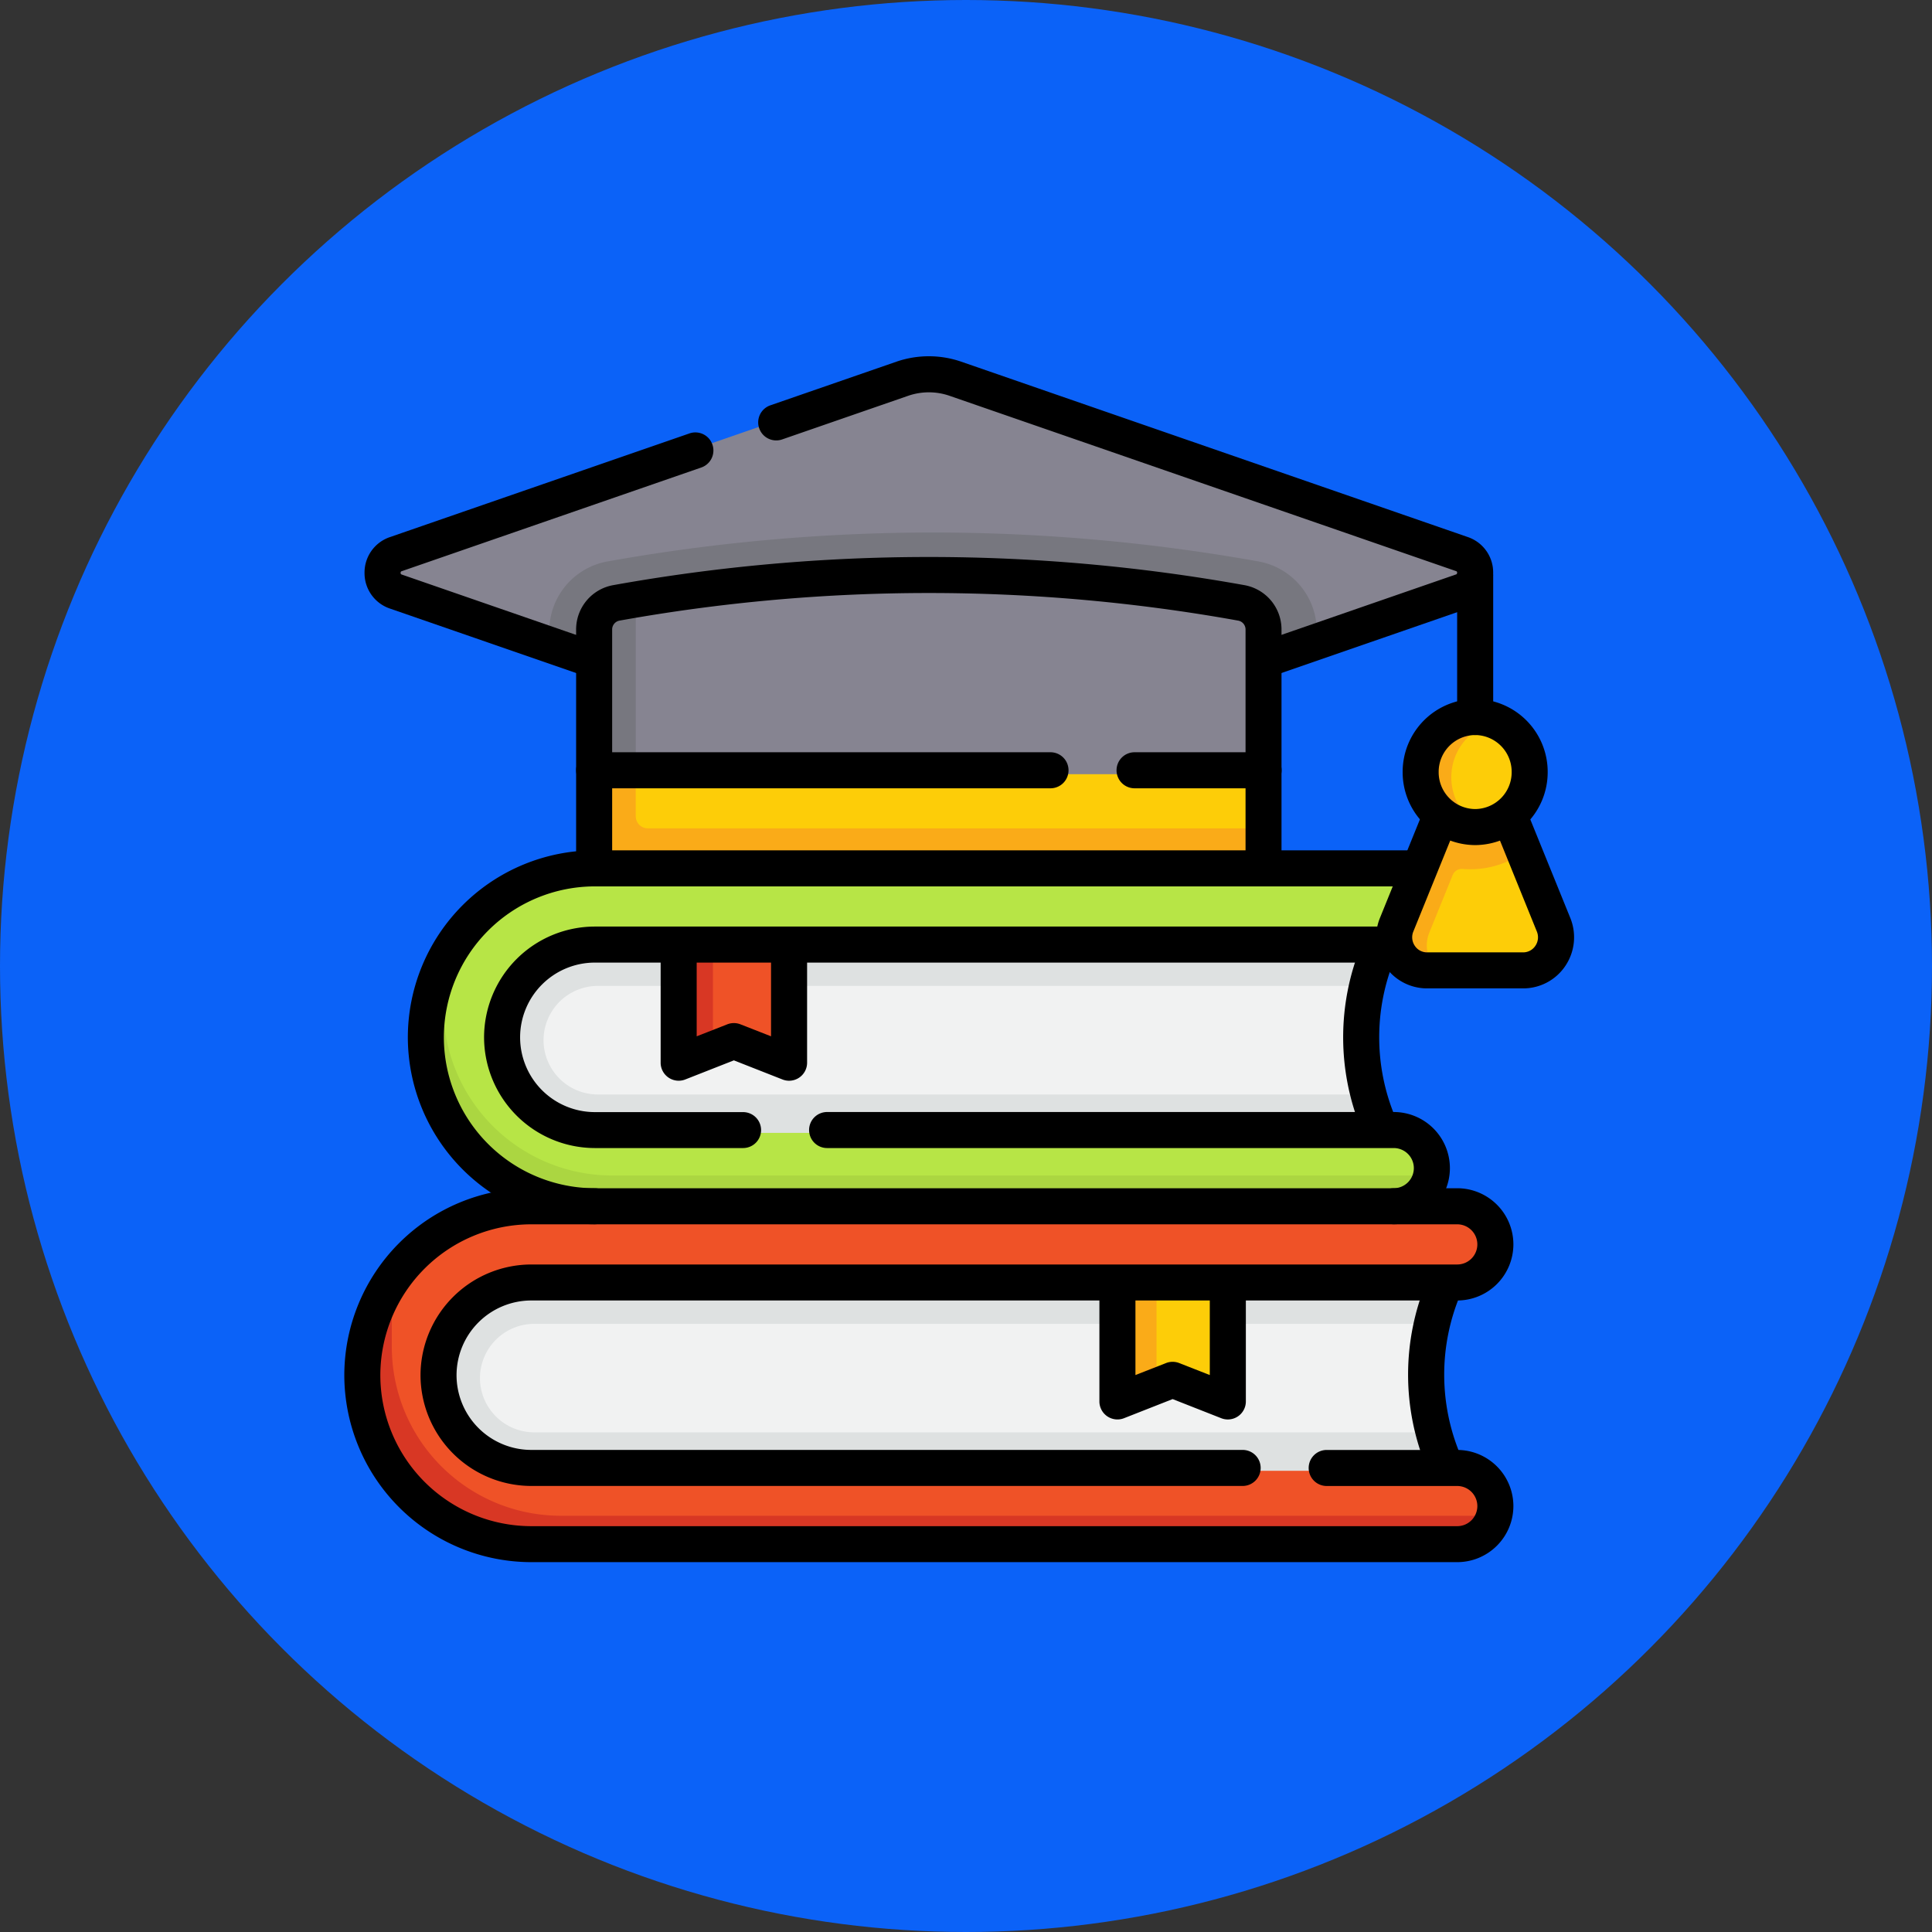 <svg xmlns="http://www.w3.org/2000/svg" xmlns:xlink="http://www.w3.org/1999/xlink" width="101" height="101" viewBox="0 0 101 101">
  <rect x="0" y="0" width="101" height="101" fill="#333333" stroke="none"/>
  <defs>
    <clipPath id="clip-path">
      <path id="path12546" d="M0-682.665H64.29v64.29H0Z" transform="translate(0 682.665)"/>
    </clipPath>
  </defs>
  <g id="Grupo_1043908" data-name="Grupo 1043908" transform="translate(-301 -2437)">
    <circle id="Elipse_4810" data-name="Elipse 4810" cx="50.5" cy="50.5" r="50.5" transform="translate(301 2437)" fill="#0b62f8"/>
    <g id="g12540" transform="translate(319 3137.665)">
      <g id="g12542" transform="translate(0 -682.665)">
        <g id="g12544" clip-path="url(#clip-path)">
          <g id="g12550" transform="translate(7.03 29.058)">
            <path id="path12552" d="M-454.67-23.777a12.651,12.651,0,0,0-.075,9.369l1.032,2.021h-44.541s-8.293-4.659,0-12.952l44.156-.91Z" transform="translate(501.94 26.249)" fill="#f1f2f2"/>
          </g>
          <g id="g12554" transform="translate(7.03 29.058)">
            <path id="path12556" d="M-463.867-133.337h-44.541s-8.292-4.66,0-12.952l44.157-.91-.573,2.472a12.129,12.129,0,0,0-.629,2.009H-505.87a2.842,2.842,0,0,0-2.839,2.838,2.842,2.842,0,0,0,2.839,2.839h40.432a10.907,10.907,0,0,0,.539,1.683Z" transform="translate(512.094 147.2)" fill="#dee1e1"/>
          </g>
          <g id="g12558" transform="translate(4.752 27.546)">
            <path id="path12560" d="M-479.29-166.069-520-166.133c-4.878,0-9.067-3.111-9.067-7.989a11.116,11.116,0,0,1,.166-3.444,8.835,8.835,0,0,1,8.286-5.768h41.768a1.992,1.992,0,0,1,1.992,1.992,1.992,1.992,0,0,1-1.992,1.992h-31.611l-3.087.725-2.685-.725h-4.385a4.848,4.848,0,0,0-4.847,4.848,4.847,4.847,0,0,0,4.847,4.847h41.768a1.992,1.992,0,0,1,1.992,1.992,2.01,2.01,0,0,1-.014.235c-.116.99-1.4,1.359-2.418,1.359" transform="translate(529.12 183.334)" fill="#b7e546"/>
          </g>
          <g id="g12562" transform="translate(4.421 32.804)">
            <path id="path12564" d="M-505.727-102.418a2,2,0,0,1-.569,1.174,1.989,1.989,0,0,1-1.409.584l-20.635,1.237-21.133-1.237a8.832,8.832,0,0,1-8.832-8.832,8.791,8.791,0,0,1,.753-3.574v1.816a8.832,8.832,0,0,0,8.832,8.832Z" transform="translate(558.305 113.066)" fill="#abd641"/>
          </g>
          <g id="g12566" transform="translate(17.801 31.53)">
            <path id="path12568" d="M-53.951-55.86v-5.808H-58.09l-1.47.148.088,5.409a.251.251,0,0,0,.343.234l1.039-.254,1.162-.455a.251.251,0,0,1,.183,0l2.452.96a.251.251,0,0,0,.343-.234" transform="translate(59.56 61.668)" fill="#ef5227"/>
          </g>
          <g id="g12570" transform="translate(17.638 31.53)">
            <path id="path12572" d="M-15.7,0V5.536l-1.29.5a.251.251,0,0,1-.343-.234V0Z" transform="translate(17.333)" fill="#d83724"/>
          </g>
          <g id="g12574" transform="translate(12.976 21.654)">
            <path id="path12576" d="M-342.413-7.9v2.832l-.126,1.256a.879.879,0,0,1-.879.879l-33.465-.126a.878.878,0,0,1-.879-.879l-.251-3.962,17.179-.821Z" transform="translate(378.012 8.716)" fill="#fdcd08"/>
          </g>
          <g id="g12578" transform="translate(54.707 24.838)">
            <path id="path12580" d="M-24,0c-.786,1.938-1.577,3.849-2.363,5.787a1.759,1.759,0,0,0,1.614,2.427l1.454.126h3.536a1.759,1.759,0,0,0,1.614-2.427l-1.639-4.041L-20.813,0Z" transform="translate(26.493)" fill="#fdcd08"/>
          </g>
          <g id="g12582" transform="translate(54.582 24.507)">
            <path id="path12584" d="M-37.376-28.059a4.774,4.774,0,0,0,2.95-.714l-.881-2.2-1.457.435h0l-1.9-.253c-.24.591-.589,1.431-.828,2.023h0l-1.639,4.039a1.758,1.758,0,0,0,1.614,2.427h2.009a1.758,1.758,0,0,1-1.614-2.427l1.224-3.016a.507.507,0,0,1,.521-.31" transform="translate(41.261 30.976)" fill="#faab18"/>
          </g>
          <g id="g12586" transform="translate(56.187 19.833)">
            <path id="path12588" d="M-53.835-26.925a2.925,2.925,0,0,0-1.957-2.768c-.3-.1-.724.08-1.054.08a2.466,2.466,0,0,0-2.586,2.688,2.555,2.555,0,0,0,2.8,2.586c.33,0,.546.285.841.182a2.925,2.925,0,0,0,1.957-2.768" transform="translate(59.432 29.724)" fill="#fdcd08"/>
          </g>
          <g id="g12590" transform="translate(55.987 19.706)">
            <path id="path12592" d="M-36.933-54.773a2.86,2.86,0,0,1-.942.158,2.913,2.913,0,0,1-2.9-2.927,2.912,2.912,0,0,1,2.9-2.926,2.86,2.86,0,0,1,.942.158,2.924,2.924,0,0,0-1.956,2.767,2.925,2.925,0,0,0,1.956,2.769" transform="translate(40.773 60.468)" fill="#faab18"/>
          </g>
          <g id="g12594" transform="translate(1.724 1.417)">
            <path id="path12596" d="M-552.043-111.117l-8.282,2.867-2.26-.232-16.076,6.58a5.27,5.27,0,0,1-3.448,0l-16.076-6.323-2.26-.025-8.283-2.867a1.054,1.054,0,0,1,0-1.992l26.933-9.324a4.308,4.308,0,0,1,2.819,0l26.933,9.324a1.054,1.054,0,0,1,0,1.992" transform="translate(609.437 122.67)" fill="#868491"/>
          </g>
          <g id="g12598" transform="translate(10.715 9.835)">
            <path id="path12600" d="M-385.893-49.553v.85l-18.336,6.347a5.269,5.269,0,0,1-3.448,0L-426.012-48.7v-.85a3.694,3.694,0,0,1,3.044-3.639,96.718,96.718,0,0,1,17.016-1.513,96.731,96.731,0,0,1,17.017,1.513,3.707,3.707,0,0,1,2.184,1.268,3.7,3.7,0,0,1,.86,2.371" transform="translate(426.012 54.705)" fill="#77777f"/>
          </g>
          <g id="g12602" transform="translate(13.227 12.095)">
            <path id="path12604" d="M-340-27.814v7.488H-375.22l-.126-7.236a1.437,1.437,0,0,1,1.183-1.414c.359-.064.467-.378.826-.438A94.2,94.2,0,0,1-357.8-30.705a94.233,94.233,0,0,1,16.617,1.478,1.434,1.434,0,0,1,.848.492,1.429,1.429,0,0,1,.335.922" transform="translate(375.346 30.705)" fill="#868491"/>
          </g>
          <g id="g12606" transform="translate(12.976 21.654)">
            <path id="path12608" d="M-342.413-35.131v1.381a.879.879,0,0,1-.879.879h-33.841a.879.879,0,0,1-.879-.879v-4.213l1.13-.821,1.13.821v2.2a.628.628,0,0,0,.628.628Z" transform="translate(378.012 38.784)" fill="#faab18"/>
          </g>
          <g id="g12610" transform="translate(12.976 13.387)">
            <path id="path12612" d="M-21.74,0V9.087H-24V1.6A1.437,1.437,0,0,1-22.817.186C-22.458.122-22.1.059-21.74,0" transform="translate(24)" fill="#77777f"/>
          </g>
          <g id="g12614" transform="translate(4.193 47.793)">
            <path id="path12616" d="M-513.867-103.3a11.815,11.815,0,0,1,0-9.043l.382-1.7H-564.83s-5.78,6.284.376,12.439l51.3.385Z" transform="translate(567.291 114.042)" fill="#f1f2f2"/>
          </g>
          <g id="g12618" transform="translate(4.193 47.794)">
            <path id="path12620" d="M-520.757-123.337l-51.3-.384c-6.156-6.155-.375-12.439-.375-12.439l51.592.1-.628,1.6a11.766,11.766,0,0,0-.561,1.713h-47.124A2.842,2.842,0,0,0-572-129.913a2.842,2.842,0,0,0,2.839,2.839h47.139a11.91,11.91,0,0,0,.546,1.654Z" transform="translate(574.898 136.16)" fill="#dee1e1"/>
          </g>
          <g id="g12622" transform="translate(1.776 45.209)">
            <path id="path12624" d="M-535.688-165.67l-46.422-.086c-4.878,0-9.169-2.753-9.169-7.63,0-1.548-.379-3.68.321-4.945a8.829,8.829,0,0,1,7.734-4.564h48.409a1.992,1.992,0,0,1,1.992,1.992,1.992,1.992,0,0,1-1.992,1.992H-546.81l-3.134.694-2.638-.694h-30.643a4.847,4.847,0,0,0-4.847,4.848,4.848,4.848,0,0,0,4.847,4.848h48.409a1.992,1.992,0,0,1,1.992,1.992,2,2,0,0,1-.032.36c-.169.929-1.855,1.193-2.832,1.193" transform="translate(591.382 182.894)" fill="#ef5227"/>
          </g>
          <g id="g12626" transform="translate(1.101 49.297)">
            <path id="path12628" d="M-569.424-114.882a1.984,1.984,0,0,1-.551,1.048,1.987,1.987,0,0,1-1.409.584h-48.408a8.832,8.832,0,0,1-8.832-8.832,8.787,8.787,0,0,1,1.381-4.744v3.111a8.832,8.832,0,0,0,8.832,8.832Z" transform="translate(628.625 126.826)" fill="#d83724"/>
          </g>
          <g id="g12630" transform="translate(40.734 49.192)">
            <path id="path12632" d="M-53.992-56.313v-5.855H-57.88l-1.725.105.092,5.5a.251.251,0,0,0,.343.234l1.29-.352.911-.357a.251.251,0,0,1,.183,0l2.452.96a.251.251,0,0,0,.343-.234" transform="translate(59.605 62.168)" fill="#fdcd08"/>
          </g>
          <g id="g12634" transform="translate(40.576 49.191)">
            <path id="path12636" d="M-18.116,0V5.486l-1.541.6A.251.251,0,0,1-20,5.855V0Z" transform="translate(20)" fill="#faab18"/>
          </g>
          <g id="g12638" transform="translate(3.32 26.454)">
            <path id="path12640" d="M-94.006-178.014a9.785,9.785,0,0,1-9.773-9.773,9.785,9.785,0,0,1,9.773-9.774h42.647a.942.942,0,0,1,.942.942.942.942,0,0,1-.942.942H-94.006a7.9,7.9,0,0,0-7.89,7.89,7.9,7.9,0,0,0,7.89,7.89.942.942,0,0,1,.942.942A.942.942,0,0,1-94.006-178.014Z" transform="translate(103.78 197.561)"/>
          </g>
          <g id="g12642" transform="translate(24.297 40.133)">
            <path id="path12644" d="M20.565-4.132a.942.942,0,0,1-.942-.942.942.942,0,0,1,.942-.942,1.052,1.052,0,0,0,1.05-1.05,1.052,1.052,0,0,0-1.05-1.05H-9.058A.942.942,0,0,1-10-9.058.942.942,0,0,1-9.058-10H20.565A2.937,2.937,0,0,1,23.5-7.066,2.937,2.937,0,0,1,20.565-4.132Z" transform="translate(10 10)"/>
          </g>
          <g id="g12646" transform="translate(7.305 30.438)">
            <path id="path12648" d="M-491.451,1.579h-7.75a5.8,5.8,0,0,1-5.789-5.789A5.8,5.8,0,0,1-499.2-10h41.768a.942.942,0,0,1,.942.942.942.942,0,0,1-.942.942H-499.2a3.91,3.91,0,0,0-3.906,3.906A3.91,3.91,0,0,0-499.2-.3h7.75a.942.942,0,0,1,.942.942A.942.942,0,0,1-491.451,1.579Z" transform="translate(504.991 10)"/>
          </g>
          <g id="g12650" transform="translate(52.217 30.764)">
            <path id="path12652" d="M-17.775.924a.942.942,0,0,1-.87-.582,12.673,12.673,0,0,1,0-9.763.942.942,0,0,1,1.23-.51.942.942,0,0,1,.51,1.23,10.8,10.8,0,0,0,0,8.322.942.942,0,0,1-.51,1.23A.939.939,0,0,1-17.775.924Z" transform="translate(19.623 10.003)"/>
          </g>
          <g id="g12654" transform="translate(55.611 48.399)">
            <path id="path12656" d="M-17.774.924a.942.942,0,0,1-.87-.582,12.674,12.674,0,0,1,0-9.763.942.942,0,0,1,1.23-.51A.942.942,0,0,1-16.9-8.7a10.8,10.8,0,0,0,0,8.322.942.942,0,0,1-.51,1.23A.939.939,0,0,1-17.774.924Z" transform="translate(19.622 10.003)"/>
          </g>
          <g id="g12658" transform="translate(16.537 30.505)">
            <path id="path12660" d="M-3.286-2.007a.941.941,0,0,1-.343-.065l-2.543-1-2.543,1a.942.942,0,0,1-.874-.1A.942.942,0,0,1-10-2.949V-9.058A.942.942,0,0,1-9.058-10a.942.942,0,0,1,.942.942v4.729l1.6-.627a.942.942,0,0,1,.687,0l1.6.627V-9.058A.942.942,0,0,1-3.286-10a.942.942,0,0,1,.942.942v6.109a.942.942,0,0,1-.411.778A.942.942,0,0,1-3.286-2.007Z" transform="translate(10 10)"/>
          </g>
          <g id="g12662" transform="translate(0 44.118)">
            <path id="path12664" d="M-487.15-135.706h-48.409a9.785,9.785,0,0,1-9.773-9.773,9.785,9.785,0,0,1,9.773-9.774h48.409a2.937,2.937,0,0,1,2.934,2.934,2.937,2.937,0,0,1-2.934,2.934h-48.409a3.91,3.91,0,0,0-3.906,3.906,3.91,3.91,0,0,0,3.906,3.906h37.189a.942.942,0,0,1,.942.942.942.942,0,0,1-.942.942h-37.189a5.8,5.8,0,0,1-5.789-5.789,5.8,5.8,0,0,1,5.789-5.789h48.409a1.052,1.052,0,0,0,1.05-1.05,1.052,1.052,0,0,0-1.05-1.05h-48.409a7.9,7.9,0,0,0-7.89,7.89,7.9,7.9,0,0,0,7.89,7.89h48.409a1.052,1.052,0,0,0,1.05-1.05,1.052,1.052,0,0,0-1.05-1.05h-6.826a.942.942,0,0,1-.942-.942.942.942,0,0,1,.942-.942h6.826a2.937,2.937,0,0,1,2.934,2.934A2.937,2.937,0,0,1-487.15-135.706Z" transform="translate(545.332 155.253)"/>
          </g>
          <g id="g12666" transform="translate(39.474 48.213)">
            <path id="path12668" d="M-3.286-2.007a.941.941,0,0,1-.343-.065l-2.543-1-2.543,1a.942.942,0,0,1-.874-.1A.942.942,0,0,1-10-2.949V-9.058A.942.942,0,0,1-9.058-10a.942.942,0,0,1,.942.942v4.729l1.6-.627a.942.942,0,0,1,.687,0l1.6.627V-9.058A.942.942,0,0,1-3.286-10a.942.942,0,0,1,.942.942v6.109a.942.942,0,0,1-.411.778A.942.942,0,0,1-3.286-2.007Z" transform="translate(10 10)"/>
          </g>
          <g id="g12670" transform="translate(21.638 0.627)">
            <path id="path12672" d="M16.458-19.881a.942.942,0,0,1-.89-.634.942.942,0,0,1,.582-1.2l10.321-3.573a.079.079,0,0,0,.063-.089.079.079,0,0,0-.063-.089L-.005-34.63a3.309,3.309,0,0,0-2.155,0l-6.592,2.282a.942.942,0,0,1-1.2-.582.942.942,0,0,1,.582-1.2l6.592-2.282a5.2,5.2,0,0,1,3.388,0l26.477,9.166a1.954,1.954,0,0,1,1.331,1.869,1.954,1.954,0,0,1-1.331,1.869L16.766-19.933A.94.94,0,0,1,16.458-19.881Z" transform="translate(10.003 36.693)"/>
          </g>
          <g id="g12674" transform="translate(1.057 4.605)">
            <path id="path12676" d="M-114.411-113.229a.94.94,0,0,1-.308-.052l-10.256-3.55a1.954,1.954,0,0,1-1.331-1.869,1.954,1.954,0,0,1,1.331-1.869l15.655-5.419a.942.942,0,0,1,1.2.582.942.942,0,0,1-.582,1.2l-15.655,5.419a.079.079,0,0,0-.063.089.079.079,0,0,0,.063.089l10.256,3.55a.942.942,0,0,1,.582,1.2A.942.942,0,0,1-114.411-113.229Z" transform="translate(126.306 126.041)"/>
          </g>
          <g id="g12678" transform="translate(58.176 11.177)">
            <path id="path12680" d="M-9.058-.751A.942.942,0,0,1-10-1.693V-9.058A.942.942,0,0,1-9.058-10a.942.942,0,0,1,.942.942v7.365A.942.942,0,0,1-9.058-.751Z" transform="translate(10 10)"/>
          </g>
          <g id="g12682" transform="translate(53.946 23.685)">
            <path id="path12684" d="M-28.3-.018h-5.028a2.649,2.649,0,0,1-2.2-1.173,2.681,2.681,0,0,1-.26-2.509l2.318-5.715a.942.942,0,0,1,1.227-.519.942.942,0,0,1,.519,1.227l-2.318,5.715a.79.79,0,0,0,.077.749.764.764,0,0,0,.637.342H-28.3a.764.764,0,0,0,.637-.342.79.79,0,0,0,.077-.749L-29.9-8.7a.942.942,0,0,1,.519-1.227.942.942,0,0,1,1.227.519L-25.837-3.7a2.681,2.681,0,0,1-.26,2.509A2.649,2.649,0,0,1-28.3-.018Z" transform="translate(35.982 10.003)"/>
          </g>
          <g id="g12686" transform="translate(55.326 18.542)">
            <path id="path12688" d="M-66.724-32.906a3.809,3.809,0,0,1-3.791-3.818,3.809,3.809,0,0,1,3.791-3.818,3.809,3.809,0,0,1,3.791,3.818A3.809,3.809,0,0,1-66.724-32.906Zm0-5.753a1.924,1.924,0,0,0-1.908,1.935,1.923,1.923,0,0,0,1.908,1.934,1.923,1.923,0,0,0,1.908-1.934A1.923,1.923,0,0,0-66.724-38.659Z" transform="translate(70.516 40.543)"/>
          </g>
          <g id="g12690" transform="translate(12.118 11.118)">
            <path id="path12692" d="M25.938-154.453a.942.942,0,0,1-.942-.942v-12.366a.47.47,0,0,0-.387-.463,91.314,91.314,0,0,0-32.338,0,.47.47,0,0,0-.387.463v12.366a.942.942,0,0,1-.942.942.942.942,0,0,1-.942-.942v-12.366a2.352,2.352,0,0,1,1.938-2.317,93.191,93.191,0,0,1,33,0,2.352,2.352,0,0,1,1.938,2.317v12.366A.942.942,0,0,1,25.938-154.453Z" transform="translate(10 171.55)"/>
          </g>
          <g id="g12694" transform="translate(40.37 21.326)">
            <path id="path12696" d="M-2.314-8.116H-9.058A.942.942,0,0,1-10-9.058.942.942,0,0,1-9.058-10h6.745a.942.942,0,0,1,.942.942A.942.942,0,0,1-2.314-8.116Z" transform="translate(10 10)"/>
          </g>
          <g id="g12698" transform="translate(12.118 21.326)">
            <path id="path12700" d="M14.8-8.116H-9.058A.942.942,0,0,1-10-9.058.942.942,0,0,1-9.058-10H14.8a.942.942,0,0,1,.942.942A.942.942,0,0,1,14.8-8.116Z" transform="translate(10 10)"/>
          </g>
        </g>
      </g>
    </g>
  </g>
</svg>
